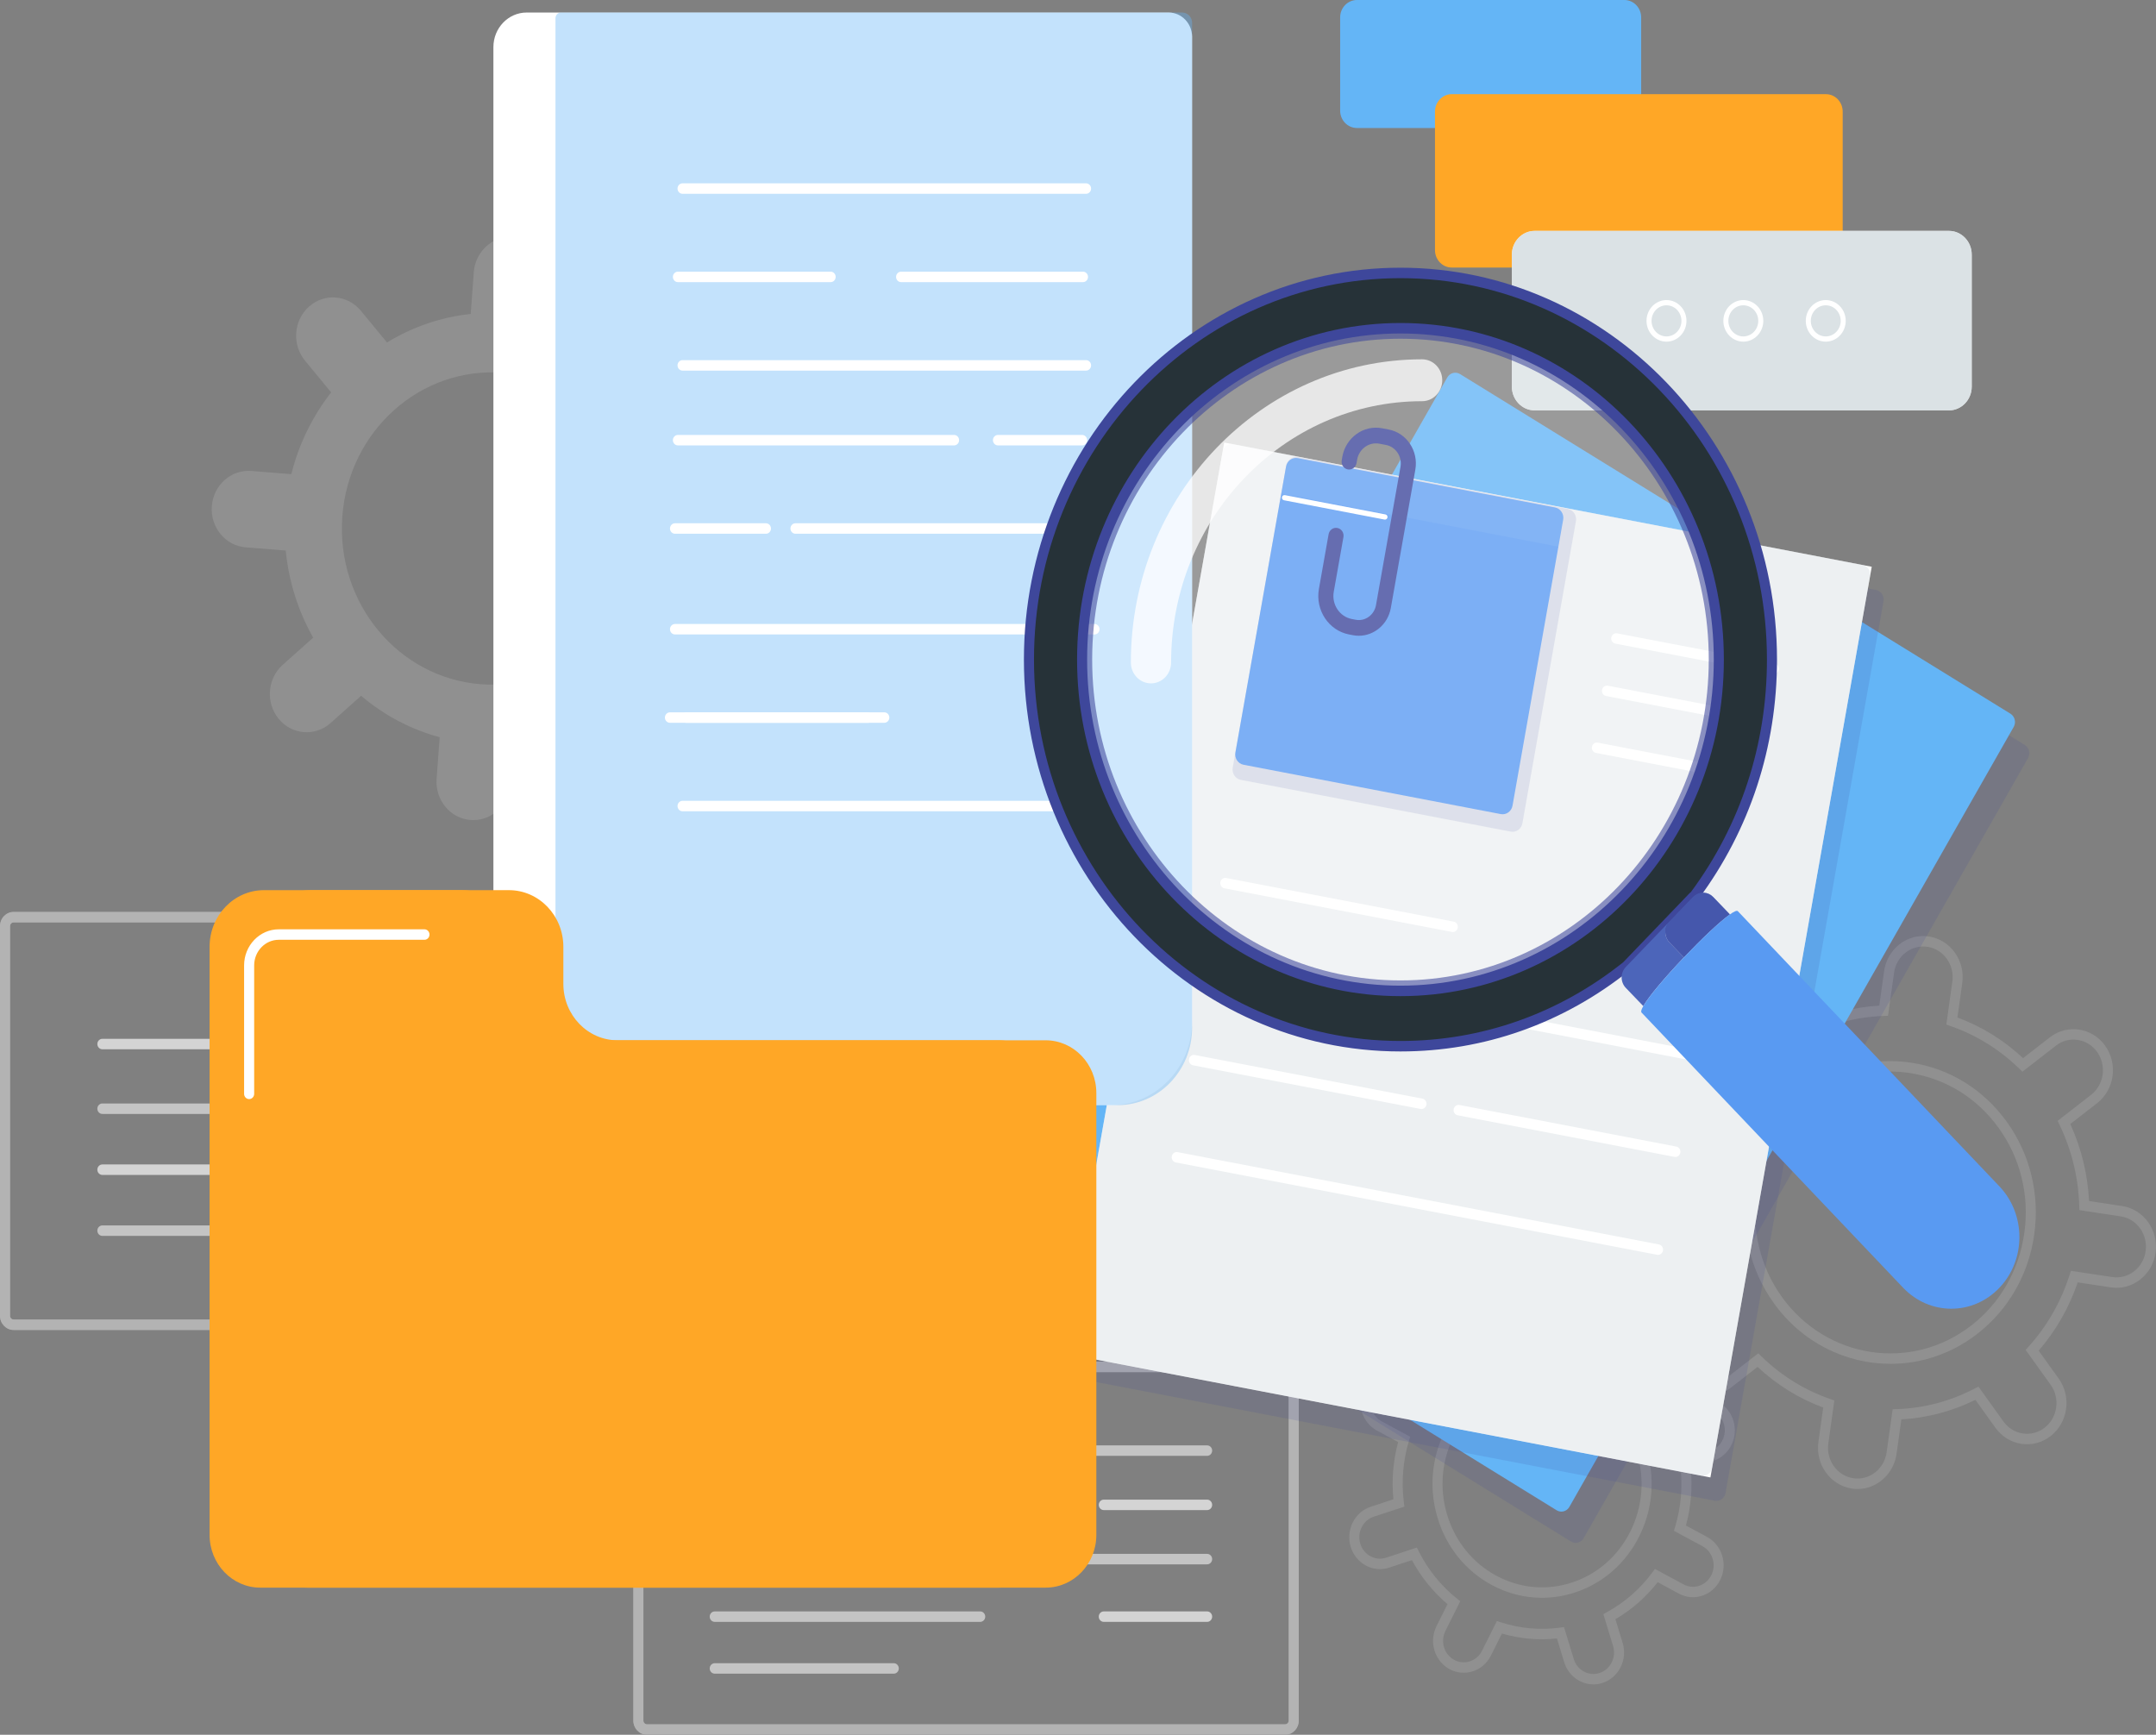 <svg width="128" height="103" viewBox="0 0 128 103" fill="none" xmlns="http://www.w3.org/2000/svg">
<rect x="0" y="0" width="128" height="103" fill="#808080" stroke="none"/>
<g clip-path="url(#clip0_1727_2442)">
<g opacity="0.66">
<g opacity="0.66">
<g opacity="0.66">
<g opacity="0.66">
<path opacity="0.66" d="M43.819 30.259L41.443 30.071C41.261 28.208 40.693 26.452 39.816 24.899L41.624 23.284C42.541 22.465 42.646 21.029 41.86 20.075C41.074 19.122 39.694 19.012 38.777 19.83L36.969 21.446C35.627 20.308 34.046 19.456 32.305 18.986L32.486 16.513C32.578 15.26 31.677 14.167 30.473 14.071C29.269 13.975 28.219 14.914 28.127 16.166L27.945 18.64C26.156 18.829 24.469 19.421 22.977 20.334L21.425 18.451C20.638 17.497 19.258 17.388 18.342 18.206C17.426 19.024 17.321 20.461 18.107 21.414L19.659 23.297C18.566 24.694 17.748 26.339 17.296 28.151L14.92 27.962C13.716 27.867 12.666 28.805 12.574 30.058C12.482 31.311 13.383 32.404 14.587 32.499L16.963 32.688C17.145 34.551 17.714 36.307 18.591 37.86L16.782 39.475C15.866 40.294 15.76 41.73 16.547 42.684C17.333 43.637 18.713 43.747 19.629 42.929L21.438 41.313C22.779 42.451 24.36 43.302 26.102 43.772L25.92 46.246C25.828 47.499 26.73 48.592 27.933 48.688C29.137 48.783 30.187 47.845 30.279 46.592L30.46 44.119C32.25 43.929 33.937 43.338 35.429 42.425L36.981 44.308C37.768 45.261 39.148 45.371 40.064 44.553C40.98 43.734 41.086 42.298 40.299 41.344L38.747 39.462C39.84 38.065 40.658 36.42 41.11 34.607L43.486 34.796C44.69 34.892 45.74 33.954 45.832 32.701C45.925 31.448 45.023 30.355 43.819 30.259ZM28.525 40.622C23.621 40.232 19.949 35.778 20.324 30.674C20.698 25.57 24.977 21.747 29.881 22.137C34.785 22.527 38.458 26.981 38.083 32.085C37.709 37.19 33.429 41.011 28.525 40.622Z" fill="white"/>
</g>
</g>
<g opacity="0.66">
<g opacity="0.66">
<path opacity="0.66" d="M94.597 100.012C94.309 100.012 94.023 99.94 93.76 99.798C93.328 99.565 93.009 99.17 92.862 98.688L92.435 97.284C91.332 97.401 90.236 97.302 89.169 96.991L88.517 98.297C88.054 99.225 86.952 99.588 86.061 99.107C85.629 98.874 85.311 98.479 85.164 97.996C85.017 97.514 85.059 97.001 85.283 96.551L85.935 95.245C85.076 94.516 84.368 93.639 83.824 92.633L82.476 93.078C81.518 93.394 80.493 92.839 80.19 91.843C80.043 91.36 80.085 90.847 80.309 90.397C80.534 89.948 80.913 89.616 81.376 89.463L82.724 89.019C82.612 87.871 82.707 86.729 83.006 85.619L81.751 84.941C81.319 84.707 81.001 84.313 80.853 83.83C80.707 83.348 80.749 82.834 80.973 82.385C81.197 81.936 81.576 81.604 82.04 81.451C82.504 81.298 82.997 81.342 83.429 81.575L84.684 82.254C85.384 81.36 86.226 80.622 87.193 80.057L86.766 78.654C86.463 77.657 86.995 76.589 87.953 76.274C88.416 76.121 88.909 76.165 89.341 76.399C89.773 76.632 90.092 77.026 90.239 77.509L90.666 78.912C91.769 78.795 92.865 78.894 93.932 79.205L94.584 77.899C95.046 76.971 96.147 76.608 97.04 77.089C97.931 77.571 98.279 78.717 97.817 79.645L97.166 80.951C98.025 81.68 98.733 82.557 99.277 83.563L100.625 83.119C101.089 82.966 101.582 83.01 102.014 83.243C102.445 83.477 102.764 83.871 102.911 84.354C103.214 85.35 102.682 86.418 101.724 86.733L100.376 87.177C100.488 88.326 100.394 89.467 100.094 90.578L101.35 91.255C102.241 91.737 102.59 92.884 102.127 93.812C101.903 94.261 101.524 94.593 101.061 94.746C100.597 94.899 100.104 94.854 99.672 94.621L98.417 93.943C97.716 94.837 96.874 95.574 95.907 96.14L96.335 97.543C96.481 98.026 96.439 98.539 96.215 98.988C95.991 99.438 95.612 99.77 95.148 99.922C94.967 99.982 94.781 100.012 94.597 100.012ZM92.855 96.604L93.432 98.5C93.531 98.825 93.745 99.089 94.035 99.246C94.325 99.403 94.656 99.433 94.969 99.33C95.28 99.227 95.535 99.004 95.686 98.702C95.836 98.4 95.865 98.055 95.766 97.731L95.189 95.835L95.41 95.714C96.467 95.135 97.372 94.343 98.1 93.359L98.253 93.153L99.948 94.069C100.238 94.226 100.57 94.255 100.882 94.153C101.193 94.05 101.448 93.827 101.598 93.525C101.909 92.902 101.675 92.131 101.076 91.807L99.38 90.891L99.454 90.643C99.808 89.457 99.91 88.231 99.757 86.999L99.724 86.74L101.546 86.14C102.189 85.928 102.547 85.211 102.343 84.541C102.244 84.216 102.03 83.951 101.74 83.795C101.45 83.638 101.118 83.608 100.806 83.711L98.985 84.311L98.869 84.081C98.313 82.981 97.552 82.039 96.606 81.281L96.408 81.123L97.288 79.358C97.599 78.734 97.365 77.964 96.766 77.64C96.166 77.316 95.426 77.561 95.115 78.184L94.235 79.949L93.997 79.872C92.858 79.504 91.679 79.399 90.495 79.558L90.247 79.591L89.671 77.695C89.572 77.371 89.358 77.106 89.067 76.949C88.777 76.792 88.447 76.763 88.134 76.865C87.491 77.077 87.132 77.795 87.336 78.465L87.913 80.36L87.692 80.481C86.635 81.06 85.73 81.852 85.002 82.836L84.85 83.042L83.154 82.126C82.864 81.969 82.533 81.94 82.221 82.042C81.909 82.145 81.654 82.368 81.504 82.67C81.353 82.972 81.325 83.317 81.424 83.642C81.522 83.966 81.737 84.231 82.027 84.388L83.722 85.304L83.648 85.552C83.294 86.738 83.193 87.964 83.346 89.197L83.378 89.455L81.557 90.055C81.245 90.157 80.991 90.38 80.84 90.683C80.689 90.985 80.661 91.33 80.76 91.654C80.963 92.324 81.653 92.697 82.296 92.484L84.117 91.884L84.234 92.114C84.79 93.214 85.551 94.156 86.496 94.913L86.694 95.072L85.814 96.837C85.664 97.139 85.635 97.484 85.733 97.808C85.832 98.133 86.046 98.398 86.337 98.555C86.936 98.878 87.676 98.634 87.987 98.01L88.867 96.246L89.106 96.323C90.245 96.692 91.424 96.796 92.607 96.638L92.855 96.604ZM91.544 94.869C90.515 94.869 89.495 94.612 88.555 94.105C87.014 93.272 85.876 91.865 85.352 90.141C84.827 88.418 84.979 86.585 85.779 84.98C86.58 83.376 87.932 82.192 89.588 81.646C91.244 81.1 93.004 81.258 94.546 82.091C96.088 82.924 97.226 84.332 97.75 86.055C98.275 87.778 98.123 89.611 97.322 91.216C96.522 92.82 95.17 94.004 93.514 94.55C92.867 94.763 92.204 94.869 91.544 94.869ZM91.558 81.949C90.958 81.949 90.356 82.045 89.769 82.239C88.265 82.734 87.036 83.81 86.31 85.267C85.583 86.724 85.445 88.388 85.921 89.954C86.398 91.519 87.431 92.797 88.831 93.553C90.231 94.31 91.831 94.453 93.334 93.958C94.838 93.462 96.066 92.387 96.792 90.929C97.519 89.472 97.657 87.808 97.181 86.243C96.704 84.678 95.671 83.399 94.271 82.643C93.419 82.182 92.492 81.949 91.558 81.949Z" fill="white"/>
</g>
</g>
<g opacity="0.66">
<g opacity="0.66">
<path opacity="0.66" d="M110.278 88.409C110.167 88.409 110.054 88.4 109.94 88.383C108.66 88.189 107.77 86.948 107.956 85.617L108.241 83.573C106.796 83.036 105.488 82.225 104.346 81.16L102.756 82.395C102.254 82.785 101.637 82.948 101.017 82.854C100.397 82.761 99.849 82.421 99.474 81.899C98.701 80.82 98.915 79.288 99.951 78.483L101.541 77.248C100.884 75.805 100.51 74.27 100.427 72.675L98.463 72.378C97.184 72.185 96.294 70.944 96.48 69.612C96.57 68.966 96.896 68.396 97.398 68.006C97.9 67.616 98.518 67.454 99.138 67.547L101.102 67.844C101.617 66.339 102.396 64.978 103.42 63.79L102.233 62.135C101.858 61.613 101.702 60.969 101.791 60.325C101.882 59.679 102.208 59.109 102.71 58.719C103.212 58.329 103.829 58.166 104.449 58.26C105.069 58.353 105.617 58.693 105.992 59.215L107.179 60.87C108.564 60.187 110.04 59.797 111.572 59.71L111.857 57.667C112.043 56.335 113.239 55.407 114.515 55.602C115.135 55.696 115.682 56.035 116.057 56.557C116.432 57.08 116.589 57.723 116.499 58.368L116.213 60.412C117.659 60.949 118.967 61.759 120.108 62.825L121.698 61.59C122.734 60.785 124.207 61.007 124.981 62.086C125.754 63.165 125.54 64.697 124.503 65.502L122.914 66.738C123.57 68.179 123.945 69.715 124.028 71.31L125.992 71.607C127.271 71.801 128.161 73.042 127.976 74.373C127.79 75.706 126.594 76.633 125.318 76.438L123.354 76.141C122.838 77.646 122.059 79.008 121.036 80.195L122.222 81.85C122.996 82.928 122.782 84.461 121.746 85.266C121.244 85.656 120.626 85.819 120.006 85.726C119.386 85.632 118.838 85.293 118.463 84.77L117.277 83.115C115.891 83.799 114.416 84.189 112.883 84.275L112.598 86.319C112.429 87.532 111.424 88.409 110.278 88.409ZM104.388 80.352L104.57 80.529C105.752 81.68 107.13 82.534 108.667 83.068L108.904 83.15L108.547 85.706C108.408 86.698 109.072 87.624 110.026 87.768C110.979 87.912 111.868 87.222 112.007 86.229L112.364 83.673L112.613 83.665C114.232 83.608 115.787 83.198 117.234 82.444L117.458 82.328L118.942 84.398C119.221 84.787 119.629 85.04 120.092 85.11C120.554 85.181 121.014 85.058 121.389 84.767C122.161 84.167 122.32 83.025 121.744 82.222L120.26 80.152L120.43 79.962C121.536 78.733 122.356 77.298 122.869 75.698L122.948 75.452L125.404 75.823C126.359 75.966 127.246 75.276 127.385 74.284C127.523 73.291 126.86 72.366 125.907 72.222L123.451 71.85L123.443 71.591C123.388 69.905 122.994 68.287 122.27 66.781L122.159 66.549L124.147 65.003C124.919 64.403 125.079 63.261 124.502 62.457C124.223 62.068 123.815 61.815 123.352 61.745C122.891 61.675 122.43 61.797 122.056 62.088H122.056L120.067 63.633L119.885 63.455C118.703 62.304 117.325 61.45 115.788 60.917L115.551 60.834L115.908 58.278C115.975 57.798 115.858 57.318 115.579 56.929C115.299 56.539 114.891 56.286 114.429 56.217C113.473 56.072 112.587 56.763 112.448 57.755L112.091 60.311L111.841 60.32C110.223 60.376 108.668 60.787 107.22 61.54L106.997 61.656L105.513 59.587C105.233 59.197 104.825 58.944 104.363 58.874C103.902 58.805 103.441 58.926 103.067 59.217C102.692 59.507 102.449 59.932 102.382 60.413C102.315 60.894 102.432 61.374 102.711 61.763L104.195 63.833L104.025 64.022C102.919 65.252 102.099 66.687 101.586 68.286L101.507 68.533L99.051 68.162C98.59 68.093 98.129 68.214 97.754 68.504C97.38 68.795 97.137 69.22 97.07 69.701C96.931 70.693 97.595 71.619 98.549 71.763L101.004 72.134L101.012 72.394C101.067 74.079 101.461 75.697 102.185 77.204L102.297 77.436L100.308 78.981C99.934 79.272 99.691 79.697 99.624 80.178C99.556 80.659 99.674 81.138 99.953 81.528C100.232 81.917 100.64 82.17 101.102 82.24C101.564 82.309 102.025 82.188 102.399 81.897L104.388 80.352ZM112.238 80.978C109.603 80.978 107 79.73 105.306 77.369C102.458 73.397 103.245 67.753 107.062 64.788C108.911 63.352 111.187 62.751 113.469 63.096C115.752 63.441 117.769 64.692 119.149 66.616C120.529 68.54 121.106 70.908 120.774 73.284C120.443 75.66 119.242 77.76 117.393 79.196C115.846 80.398 114.035 80.978 112.238 80.978ZM112.21 63.623C110.49 63.623 108.822 64.196 107.419 65.287C103.866 68.046 103.133 73.299 105.784 76.997C108.436 80.695 113.483 81.457 117.036 78.698C118.757 77.361 119.874 75.407 120.183 73.195C120.492 70.984 119.954 68.779 118.67 66.988C117.386 65.196 115.508 64.033 113.383 63.712C112.991 63.652 112.599 63.623 112.21 63.623ZM117.214 78.947H117.217H117.214Z" fill="white"/>
</g>
</g>
</g>
</g>
<g opacity="0.81">
<path opacity="0.81" d="M71.666 89.661H65.532C65.367 89.661 65.233 89.522 65.233 89.35C65.233 89.178 65.367 89.039 65.532 89.039H71.666C71.831 89.039 71.965 89.178 71.965 89.35C71.965 89.522 71.831 89.661 71.666 89.661Z" fill="white"/>
<path opacity="0.81" d="M71.666 96.298H65.532C65.367 96.298 65.233 96.159 65.233 95.987C65.233 95.815 65.367 95.676 65.532 95.676H71.666C71.831 95.676 71.965 95.815 71.965 95.987C71.965 96.159 71.831 96.298 71.666 96.298Z" fill="white"/>
<g opacity="0.81">
<g opacity="0.81">
<g opacity="0.81">
<path opacity="0.81" d="M76.297 103H38.41C37.964 103 37.6 102.622 37.6 102.158V81.691C37.6 81.226 37.964 80.848 38.41 80.848H76.297C76.743 80.848 77.107 81.226 77.107 81.691V102.158C77.107 102.622 76.743 103 76.297 103ZM38.41 81.47C38.293 81.47 38.198 81.569 38.198 81.691V102.158C38.198 102.28 38.293 102.379 38.41 102.379H76.297C76.414 102.379 76.51 102.28 76.51 102.158V81.691C76.51 81.569 76.414 81.47 76.297 81.47H38.41Z" fill="white"/>
<path opacity="0.66" d="M76.297 103H38.41C37.964 103 37.6 102.622 37.6 102.158V81.691C37.6 81.226 37.964 80.848 38.41 80.848H76.297C76.743 80.848 77.107 81.226 77.107 81.691V102.158C77.107 102.622 76.743 103 76.297 103ZM38.41 81.47C38.293 81.47 38.198 81.569 38.198 81.691V102.158C38.198 102.28 38.293 102.379 38.41 102.379H76.297C76.414 102.379 76.51 102.28 76.51 102.158V81.691C76.51 81.569 76.414 81.47 76.297 81.47H38.41Z" fill="white"/>
</g>
</g>
<path opacity="0.81" d="M71.666 86.44H42.434C42.269 86.44 42.135 86.301 42.135 86.129C42.135 85.957 42.269 85.818 42.434 85.818H71.666C71.831 85.818 71.965 85.957 71.965 86.129C71.965 86.301 71.831 86.44 71.666 86.44Z" fill="white"/>
<path opacity="0.81" d="M71.666 92.882H42.434C42.269 92.882 42.135 92.743 42.135 92.571C42.135 92.399 42.269 92.26 42.434 92.26H71.666C71.831 92.26 71.965 92.399 71.965 92.571C71.965 92.743 71.831 92.882 71.666 92.882Z" fill="white"/>
<path opacity="0.81" d="M58.194 89.661H42.434C42.269 89.661 42.135 89.522 42.135 89.35C42.135 89.178 42.269 89.039 42.434 89.039H58.194C58.359 89.039 58.493 89.178 58.493 89.35C58.493 89.522 58.359 89.661 58.194 89.661Z" fill="white"/>
<path opacity="0.81" d="M58.194 96.298H42.434C42.269 96.298 42.135 96.159 42.135 95.987C42.135 95.815 42.269 95.676 42.434 95.676H58.194C58.359 95.676 58.493 95.815 58.493 95.987C58.493 96.159 58.359 96.298 58.194 96.298Z" fill="white"/>
<path opacity="0.81" d="M53.062 99.373H42.434C42.269 99.373 42.135 99.234 42.135 99.062C42.135 98.89 42.269 98.751 42.434 98.751H53.062C53.227 98.751 53.361 98.89 53.361 99.062C53.361 99.234 53.227 99.373 53.062 99.373Z" fill="white"/>
</g>
</g>
<g opacity="0.81">
<path opacity="0.81" d="M12.973 69.76H6.078C5.913 69.76 5.779 69.621 5.779 69.449C5.779 69.277 5.913 69.138 6.078 69.138H12.973C13.137 69.138 13.271 69.277 13.271 69.449C13.271 69.621 13.137 69.76 12.973 69.76Z" fill="white"/>
<path opacity="0.81" d="M12.973 62.3H6.078C5.913 62.3 5.779 62.161 5.779 61.989C5.779 61.818 5.913 61.679 6.078 61.679H12.973C13.137 61.679 13.271 61.818 13.271 61.989C13.271 62.161 13.137 62.3 12.973 62.3Z" fill="white"/>
<g opacity="0.81">
<g opacity="0.81">
<g opacity="0.81">
<path opacity="0.81" d="M43.519 78.966H0.81C0.363 78.966 0 78.588 0 78.124V54.988C0 54.523 0.363 54.145 0.81 54.145H43.519C43.965 54.145 44.329 54.523 44.329 54.988V78.124C44.329 78.588 43.966 78.966 43.519 78.966ZM0.81 54.767C0.693 54.767 0.597 54.866 0.597 54.988V78.124C0.597 78.246 0.693 78.345 0.81 78.345H43.519C43.636 78.345 43.732 78.246 43.732 78.124V54.988C43.732 54.866 43.636 54.767 43.519 54.767H0.81Z" fill="white"/>
<path opacity="0.66" d="M43.519 78.966H0.81C0.363 78.966 0 78.588 0 78.124V54.988C0 54.523 0.363 54.145 0.81 54.145H43.519C43.965 54.145 44.329 54.523 44.329 54.988V78.124C44.329 78.588 43.966 78.966 43.519 78.966ZM0.81 54.767C0.693 54.767 0.597 54.866 0.597 54.988V78.124C0.597 78.246 0.693 78.345 0.81 78.345H43.519C43.636 78.345 43.732 78.246 43.732 78.124V54.988C43.732 54.866 43.636 54.767 43.519 54.767H0.81Z" fill="white"/>
</g>
</g>
<path opacity="0.81" d="M38.933 73.38H6.078C5.913 73.38 5.779 73.241 5.779 73.069C5.779 72.897 5.913 72.758 6.078 72.758H38.933C39.098 72.758 39.232 72.897 39.232 73.069C39.232 73.241 39.098 73.38 38.933 73.38Z" fill="white"/>
<path opacity="0.81" d="M38.933 66.139H6.078C5.913 66.139 5.779 66 5.779 65.828C5.779 65.656 5.913 65.518 6.078 65.518H38.933C39.098 65.518 39.232 65.656 39.232 65.828C39.232 66 39.098 66.139 38.933 66.139Z" fill="white"/>
<path opacity="0.81" d="M38.934 69.76H21.22C21.055 69.76 20.921 69.621 20.921 69.449C20.921 69.277 21.055 69.138 21.22 69.138H38.933C39.098 69.138 39.232 69.277 39.232 69.449C39.232 69.621 39.098 69.76 38.934 69.76Z" fill="white"/>
<path opacity="0.81" d="M38.934 62.3H21.22C21.055 62.3 20.921 62.161 20.921 61.989C20.921 61.818 21.055 61.679 21.22 61.679H38.933C39.098 61.679 39.232 61.818 39.232 61.989C39.232 62.161 39.098 62.3 38.934 62.3Z" fill="white"/>
<path opacity="0.81" d="M38.933 58.845H26.987C26.823 58.845 26.689 58.706 26.689 58.534C26.689 58.362 26.823 58.223 26.987 58.223H38.933C39.098 58.223 39.232 58.362 39.232 58.534C39.232 58.706 39.098 58.845 38.933 58.845Z" fill="white"/>
</g>
</g>
<path opacity="0.14" d="M93.264 91.526L60.589 71.362C60.326 71.201 60.239 70.847 60.395 70.574L86.773 24.267C86.928 23.993 87.268 23.903 87.53 24.066L120.206 44.229C120.469 44.391 120.556 44.744 120.4 45.018L94.022 91.325C93.866 91.598 93.527 91.688 93.264 91.526Z" fill="#3E479B"/>
<path d="M92.416 89.671L59.74 69.507C59.477 69.345 59.391 68.992 59.546 68.718L85.924 22.411C86.08 22.138 86.419 22.048 86.682 22.21L119.357 42.374C119.62 42.536 119.707 42.889 119.551 43.162L93.173 89.469C93.018 89.743 92.678 89.833 92.416 89.671Z" fill="#64B5F6"/>
<path opacity="0.14" d="M101.802 89.103L64.444 81.936C64.144 81.879 63.946 81.579 64.001 81.266L73.377 28.325C73.432 28.012 73.721 27.805 74.021 27.863L111.378 35.03C111.679 35.088 111.877 35.388 111.822 35.7L102.446 88.642C102.391 88.954 102.102 89.161 101.802 89.103Z" fill="#3E479B"/>
<path d="M72.68 26.274L63.102 80.346L101.546 87.722L111.124 33.651L72.68 26.274Z" fill="white"/>
<path opacity="0.39" d="M101.003 87.614L63.646 80.447C63.345 80.39 63.147 80.089 63.202 79.777L72.578 26.835C72.634 26.522 72.922 26.316 73.222 26.373L110.58 33.541C110.88 33.598 111.079 33.898 111.023 34.211L101.647 87.153C101.592 87.465 101.304 87.672 101.003 87.614Z" fill="#CFD8DC"/>
<path d="M105.305 40.015C105.288 40.015 105.269 40.013 105.251 40.009L95.9 38.215C95.737 38.184 95.63 38.022 95.66 37.853C95.69 37.684 95.844 37.573 96.008 37.604L105.359 39.398C105.521 39.429 105.629 39.591 105.599 39.76C105.572 39.91 105.447 40.015 105.305 40.015Z" fill="white"/>
<path d="M104.755 43.124C104.737 43.124 104.719 43.123 104.701 43.119L95.349 41.325C95.187 41.294 95.08 41.132 95.11 40.963C95.14 40.794 95.294 40.682 95.458 40.713L104.809 42.508C104.971 42.539 105.079 42.701 105.049 42.87C105.022 43.019 104.896 43.124 104.755 43.124Z" fill="white"/>
<path d="M104.157 46.504C104.139 46.504 104.121 46.502 104.102 46.498L94.751 44.704C94.589 44.673 94.481 44.511 94.511 44.343C94.541 44.174 94.695 44.062 94.859 44.093L104.211 45.887C104.373 45.918 104.48 46.081 104.45 46.249C104.423 46.399 104.298 46.504 104.157 46.504Z" fill="white"/>
<path opacity="0.14" d="M89.689 49.377L73.666 46.303C73.341 46.241 73.126 45.916 73.186 45.578L76.362 27.643C76.422 27.305 76.735 27.081 77.059 27.144L93.082 30.218C93.407 30.28 93.621 30.605 93.562 30.943L90.385 48.877C90.326 49.216 90.014 49.44 89.689 49.377Z" fill="#3E479B"/>
<path d="M89.1 48.336L73.825 45.406C73.5 45.343 73.285 45.018 73.345 44.68L76.352 27.701C76.412 27.362 76.725 27.139 77.049 27.201L92.324 30.131C92.649 30.194 92.864 30.518 92.804 30.857L89.797 47.836C89.737 48.175 89.425 48.398 89.1 48.336Z" fill="#599AF2"/>
<path opacity="0.07" d="M92.52 32.459L76.069 29.303L76.356 27.683C76.414 27.354 76.717 27.137 77.032 27.197L92.362 30.138C92.666 30.197 92.867 30.501 92.811 30.817L92.52 32.459Z" fill="#ECF1F7"/>
<path d="M80.671 37.748C80.556 37.748 80.438 37.737 80.32 37.714L80.092 37.67C78.883 37.438 78.08 36.225 78.303 34.966L78.878 31.721C78.922 31.468 79.158 31.3 79.399 31.348C79.643 31.394 79.804 31.637 79.759 31.89L79.184 35.135C79.051 35.888 79.531 36.614 80.255 36.753L80.483 36.797C81.046 36.906 81.587 36.516 81.691 35.931L83.146 27.718C83.252 27.114 82.867 26.531 82.287 26.42L81.897 26.345C81.278 26.227 80.686 26.653 80.572 27.294L80.537 27.497C80.492 27.75 80.255 27.918 80.015 27.871C79.772 27.824 79.611 27.581 79.656 27.328L79.691 27.125C79.895 25.978 80.957 25.216 82.059 25.428L82.449 25.503C83.515 25.707 84.223 26.777 84.027 27.887L82.572 36.099C82.4 37.068 81.585 37.748 80.671 37.748Z" fill="#3E479B"/>
<path d="M82.226 30.851C82.218 30.851 82.208 30.85 82.199 30.849L76.23 29.703C76.149 29.688 76.095 29.607 76.11 29.523C76.125 29.438 76.202 29.381 76.284 29.398L82.253 30.543C82.335 30.559 82.388 30.64 82.373 30.724C82.36 30.799 82.297 30.851 82.226 30.851Z" fill="white"/>
<path d="M100.479 62.971C100.462 62.971 100.443 62.969 100.424 62.965L71.85 57.483C71.688 57.452 71.581 57.29 71.611 57.121C71.641 56.952 71.794 56.84 71.959 56.872L100.533 62.354C100.695 62.385 100.802 62.547 100.772 62.716C100.746 62.866 100.621 62.971 100.479 62.971Z" fill="white"/>
<path d="M98.436 74.506C98.418 74.506 98.4 74.504 98.382 74.501L69.807 69.019C69.645 68.988 69.538 68.826 69.568 68.657C69.598 68.488 69.751 68.375 69.916 68.407L98.49 73.889C98.652 73.92 98.759 74.082 98.73 74.251C98.703 74.401 98.578 74.506 98.436 74.506Z" fill="white"/>
<path d="M84.391 65.848C84.374 65.848 84.355 65.847 84.337 65.843L70.829 63.251C70.667 63.22 70.56 63.058 70.59 62.889C70.62 62.721 70.773 62.607 70.938 62.64L84.445 65.231C84.607 65.263 84.715 65.424 84.685 65.594C84.658 65.743 84.533 65.848 84.391 65.848Z" fill="white"/>
<path d="M86.253 55.339C86.235 55.339 86.217 55.337 86.198 55.333L72.691 52.742C72.528 52.711 72.421 52.549 72.451 52.38C72.481 52.211 72.635 52.1 72.799 52.13L86.306 54.722C86.469 54.753 86.576 54.915 86.546 55.084C86.519 55.234 86.394 55.339 86.253 55.339Z" fill="white"/>
<path d="M99.466 68.694C99.448 68.694 99.43 68.692 99.411 68.688L86.541 66.219C86.379 66.188 86.272 66.026 86.302 65.857C86.332 65.689 86.485 65.576 86.65 65.608L99.52 68.077C99.682 68.108 99.789 68.27 99.759 68.439C99.733 68.589 99.607 68.694 99.466 68.694Z" fill="white"/>
<path d="M96.44 7.6H80.559C80.009 7.6 79.563 7.137 79.563 6.565V1.036C79.563 0.464 80.009 0 80.559 0H96.44C96.989 0 97.435 0.464 97.435 1.036V6.565C97.435 7.137 96.989 7.6 96.44 7.6Z" fill="#64B5F6"/>
<path d="M108.404 15.885H86.189C85.639 15.885 85.194 15.421 85.194 14.849V6.627C85.194 6.055 85.639 5.591 86.189 5.591H108.404C108.953 5.591 109.399 6.055 109.399 6.627V14.849C109.399 15.421 108.953 15.885 108.404 15.885Z" fill="#FFA726"/>
<path d="M91.109 13.709H115.709C116.452 13.709 117.06 14.342 117.06 15.115V22.959C117.06 23.733 116.452 24.366 115.709 24.366H91.109C90.366 24.366 89.758 23.733 89.758 22.959V15.115C89.758 14.342 90.366 13.709 91.109 13.709Z" fill="white"/>
<path opacity="0.74" d="M91.109 13.709H115.709C116.452 13.709 117.06 14.342 117.06 15.115V22.959C117.06 23.733 116.452 24.366 115.709 24.366H91.109C90.366 24.366 89.758 23.733 89.758 22.959V15.115C89.758 14.342 90.366 13.709 91.109 13.709Z" fill="#CFD8DC"/>
<path d="M108.393 20.285C107.739 20.285 107.207 19.731 107.207 19.05C107.207 18.37 107.739 17.816 108.393 17.816C109.047 17.816 109.579 18.37 109.579 19.05C109.579 19.732 109.047 20.285 108.393 20.285ZM108.393 18.127C107.904 18.127 107.506 18.541 107.506 19.051C107.506 19.56 107.904 19.975 108.393 19.975C108.883 19.975 109.281 19.56 109.281 19.051C109.281 18.541 108.883 18.127 108.393 18.127Z" fill="white"/>
<path d="M103.5 20.285C102.846 20.285 102.314 19.731 102.314 19.05C102.314 18.37 102.846 17.816 103.5 17.816C104.154 17.816 104.686 18.37 104.686 19.05C104.686 19.732 104.154 20.285 103.5 20.285ZM103.5 18.127C103.01 18.127 102.612 18.541 102.612 19.051C102.612 19.56 103.01 19.975 103.5 19.975C103.989 19.975 104.387 19.56 104.387 19.051C104.387 18.541 103.989 18.127 103.5 18.127Z" fill="white"/>
<path d="M98.938 20.285C98.284 20.285 97.752 19.731 97.752 19.05C97.752 18.37 98.284 17.816 98.938 17.816C99.592 17.816 100.124 18.37 100.124 19.05C100.124 19.732 99.593 20.285 98.938 20.285ZM98.938 18.127C98.449 18.127 98.051 18.541 98.051 19.051C98.051 19.56 98.449 19.975 98.938 19.975C99.428 19.975 99.826 19.56 99.826 19.051C99.826 18.541 99.428 18.127 98.938 18.127Z" fill="white"/>
<path d="M31.266 0.744H69.384C70.152 0.744 70.774 1.392 70.774 2.191V60.627C70.774 63.383 68.627 65.618 65.978 65.618H39.512C33.868 65.618 29.293 60.856 29.293 54.982V2.798C29.293 1.664 30.177 0.744 31.266 0.744Z" fill="white"/>
<path opacity="0.39" d="M33.307 0.744H70.185C70.51 0.744 70.774 1.019 70.774 1.358V61.021C70.774 63.56 68.797 65.618 66.358 65.618H42.132C37.076 65.618 32.978 61.352 32.978 56.089V1.087C32.978 0.898 33.125 0.744 33.307 0.744Z" fill="#64B5F6"/>
<path d="M64.478 48.169H40.523C40.358 48.169 40.224 48.029 40.224 47.858C40.224 47.686 40.358 47.547 40.523 47.547H64.478C64.644 47.547 64.777 47.686 64.777 47.858C64.777 48.029 64.643 48.169 64.478 48.169Z" fill="white"/>
<path d="M64.981 37.67H40.075C39.91 37.67 39.776 37.531 39.776 37.36C39.776 37.188 39.91 37.049 40.075 37.049H64.981C65.146 37.049 65.279 37.188 65.279 37.36C65.279 37.531 65.146 37.67 64.981 37.67Z" fill="white"/>
<path d="M52.5 42.915H39.774C39.609 42.915 39.475 42.776 39.475 42.605C39.475 42.433 39.609 42.294 39.774 42.294H52.5C52.665 42.294 52.799 42.433 52.799 42.605C52.799 42.776 52.665 42.915 52.5 42.915Z" fill="white"/>
<path d="M51.536 42.915H40.738C40.573 42.915 40.439 42.776 40.439 42.605C40.439 42.433 40.573 42.294 40.738 42.294H51.536C51.701 42.294 51.835 42.433 51.835 42.605C51.835 42.776 51.701 42.915 51.536 42.915Z" fill="white"/>
<path d="M56.643 26.446H40.248C40.083 26.446 39.949 26.306 39.949 26.135C39.949 25.963 40.083 25.824 40.248 25.824H56.643C56.808 25.824 56.941 25.963 56.941 26.135C56.941 26.307 56.808 26.446 56.643 26.446Z" fill="white"/>
<path d="M64.243 26.446H59.249C59.084 26.446 58.95 26.306 58.95 26.135C58.95 25.963 59.084 25.824 59.249 25.824H64.243C64.409 25.824 64.542 25.963 64.542 26.135C64.542 26.307 64.409 26.446 64.243 26.446Z" fill="white"/>
<path d="M64.981 31.691H47.227C47.062 31.691 46.928 31.551 46.928 31.38C46.928 31.208 47.062 31.069 47.227 31.069H64.981C65.146 31.069 65.279 31.208 65.279 31.38C65.279 31.551 65.146 31.691 64.981 31.691Z" fill="white"/>
<path d="M45.474 31.691H40.075C39.91 31.691 39.776 31.551 39.776 31.38C39.776 31.208 39.91 31.069 40.075 31.069H45.474C45.639 31.069 45.772 31.208 45.772 31.38C45.772 31.551 45.639 31.691 45.474 31.691Z" fill="white"/>
<path d="M64.478 22.005H40.523C40.358 22.005 40.224 21.866 40.224 21.694C40.224 21.523 40.358 21.383 40.523 21.383H64.478C64.644 21.383 64.777 21.523 64.777 21.694C64.777 21.866 64.643 22.005 64.478 22.005Z" fill="white"/>
<path d="M64.478 11.507H40.523C40.358 11.507 40.224 11.367 40.224 11.196C40.224 11.024 40.358 10.885 40.523 10.885H64.478C64.644 10.885 64.777 11.024 64.777 11.196C64.777 11.367 64.643 11.507 64.478 11.507Z" fill="white"/>
<path d="M49.315 16.752H40.248C40.083 16.752 39.949 16.612 39.949 16.441C39.949 16.269 40.083 16.13 40.248 16.13H49.315C49.479 16.13 49.613 16.269 49.613 16.441C49.613 16.612 49.479 16.752 49.315 16.752Z" fill="white"/>
<path d="M64.296 16.752H53.498C53.333 16.752 53.199 16.612 53.199 16.441C53.199 16.269 53.333 16.13 53.498 16.13H64.296C64.461 16.13 64.595 16.269 64.595 16.441C64.595 16.612 64.461 16.752 64.296 16.752Z" fill="white"/>
<path opacity="0.21" d="M96.508 53.072C103.89 45.39 103.89 32.934 96.508 25.252C89.127 17.569 77.16 17.569 69.779 25.252C62.398 32.934 62.398 45.39 69.779 53.072C77.16 60.755 89.127 60.755 96.508 53.072Z" fill="white"/>
<path opacity="0.76" d="M68.333 40.575C67.673 40.575 67.138 40.019 67.138 39.332C67.138 29.408 74.896 21.334 84.43 21.334C85.09 21.334 85.625 21.891 85.625 22.578C85.625 23.264 85.09 23.821 84.43 23.821C76.213 23.821 69.528 30.779 69.528 39.332C69.528 40.019 68.993 40.575 68.333 40.575Z" fill="white"/>
<path opacity="0.58" d="M83.144 59.456C72.393 59.456 63.646 50.352 63.646 39.161C63.646 27.971 72.393 18.867 83.144 18.867C93.895 18.867 102.642 27.971 102.642 39.161C102.642 50.352 93.895 59.456 83.144 59.456ZM83.144 20.111C73.051 20.111 64.841 28.657 64.841 39.161C64.841 49.666 73.051 58.212 83.144 58.212C93.237 58.212 101.448 49.666 101.448 39.161C101.448 28.657 93.237 20.111 83.144 20.111Z" fill="#3E479B"/>
<path d="M100.517 53.257C100.545 53.228 100.576 53.205 100.606 53.181C103.485 49.303 105.2 44.442 105.2 39.162C105.2 26.483 95.325 16.205 83.144 16.205C70.963 16.205 61.088 26.483 61.088 39.162C61.088 51.841 70.963 62.118 83.144 62.118C88.196 62.118 92.846 60.344 96.564 57.371L99.116 54.715L100.517 53.257ZM83.144 58.834C72.705 58.834 64.243 50.027 64.243 39.162C64.243 28.297 72.705 19.489 83.144 19.489C93.583 19.489 102.045 28.297 102.045 39.162C102.045 50.027 93.583 58.834 83.144 58.834Z" fill="#263238"/>
<path d="M83.144 62.429C70.818 62.429 60.789 51.991 60.789 39.162C60.789 26.332 70.818 15.895 83.144 15.895C95.471 15.895 105.499 26.332 105.499 39.162C105.499 44.353 103.889 49.267 100.842 53.371L100.786 53.429C100.757 53.452 100.741 53.462 100.728 53.476L96.746 57.617C92.81 60.765 88.106 62.429 83.144 62.429ZM83.144 16.516C71.147 16.516 61.387 26.675 61.387 39.162C61.387 51.648 71.147 61.807 83.144 61.807C87.967 61.807 92.539 60.192 96.367 57.136L100.305 53.037C100.333 53.008 100.363 52.982 100.394 52.958C103.343 48.97 104.902 44.2 104.902 39.162C104.902 26.675 95.141 16.516 83.144 16.516ZM83.144 59.145C72.557 59.145 63.945 50.181 63.945 39.162C63.945 28.143 72.557 19.178 83.144 19.178C93.731 19.178 102.344 28.143 102.344 39.162C102.344 50.181 93.731 59.145 83.144 59.145ZM83.144 19.8C72.887 19.8 64.542 28.486 64.542 39.162C64.542 49.838 72.887 58.523 83.144 58.523C93.401 58.523 101.746 49.838 101.746 39.162C101.746 28.486 93.401 19.8 83.144 19.8Z" fill="#3E479B"/>
<path d="M99.972 56.846L99.116 55.956C98.787 55.613 98.787 55.058 99.116 54.715L96.564 57.37L96.523 57.414C96.193 57.757 96.193 58.312 96.523 58.655L97.561 59.736C97.903 59.138 98.905 57.969 99.972 56.846Z" fill="#4C65BA"/>
<path d="M99.116 54.715C98.787 55.058 98.787 55.613 99.116 55.956L99.972 56.846C101.004 55.76 102.092 54.723 102.703 54.292L101.709 53.257C101.408 52.943 100.937 52.92 100.606 53.181C100.576 53.205 100.545 53.228 100.517 53.257L99.116 54.715Z" fill="#4C65BA"/>
<path opacity="0.43" d="M99.116 54.715C98.787 55.058 98.787 55.613 99.116 55.956L99.972 56.846C101.004 55.76 102.092 54.723 102.703 54.292L101.709 53.257C101.408 52.943 100.937 52.92 100.606 53.181C100.576 53.205 100.545 53.228 100.517 53.257L99.116 54.715Z" fill="#3E479B"/>
<path d="M118.706 70.442L103.174 54.1C103.118 54.041 102.948 54.119 102.703 54.292C102.092 54.723 101.004 55.76 99.972 56.846C98.905 57.969 97.904 59.138 97.561 59.736C97.45 59.93 97.407 60.065 97.455 60.117L112.987 76.459C114.567 78.12 117.127 78.12 118.706 76.459C120.285 74.797 120.285 72.104 118.706 70.442Z" fill="#599AF2"/>
<path d="M62.079 61.767H36.666C34.887 61.767 33.446 60.266 33.446 58.415V56.217C33.446 54.359 31.998 52.852 30.213 52.852H18.476C16.691 52.852 15.243 54.359 15.243 56.217V64.9V74.883V91.132C15.243 92.862 16.591 94.265 18.254 94.265H62.079C63.741 94.265 65.089 92.863 65.089 91.132V64.9C65.089 63.169 63.741 61.767 62.079 61.767Z" fill="#FFA726"/>
<path d="M59.279 61.767H33.866C32.087 61.767 30.645 60.266 30.645 58.415V56.217C30.645 54.359 29.198 52.852 27.413 52.852H15.675C13.89 52.852 12.443 54.359 12.443 56.217V64.9V74.883V91.132C12.443 92.862 13.791 94.265 15.453 94.265H59.279C60.941 94.265 62.289 92.862 62.289 91.132V64.9C62.289 63.169 60.941 61.767 59.279 61.767Z" fill="#FFA726"/>
<path d="M14.791 65.258C14.626 65.258 14.492 65.119 14.492 64.947V57.32C14.492 56.138 15.416 55.177 16.551 55.177H25.2C25.365 55.177 25.499 55.316 25.499 55.488C25.499 55.66 25.365 55.799 25.2 55.799H16.551C15.745 55.799 15.09 56.481 15.09 57.32V64.947C15.09 65.118 14.956 65.258 14.791 65.258Z" fill="white"/>
</g>
<defs>
<clipPath id="clip0_1727_2442">
<rect width="128" height="103" fill="white"/>
</clipPath>
</defs>
</svg>
